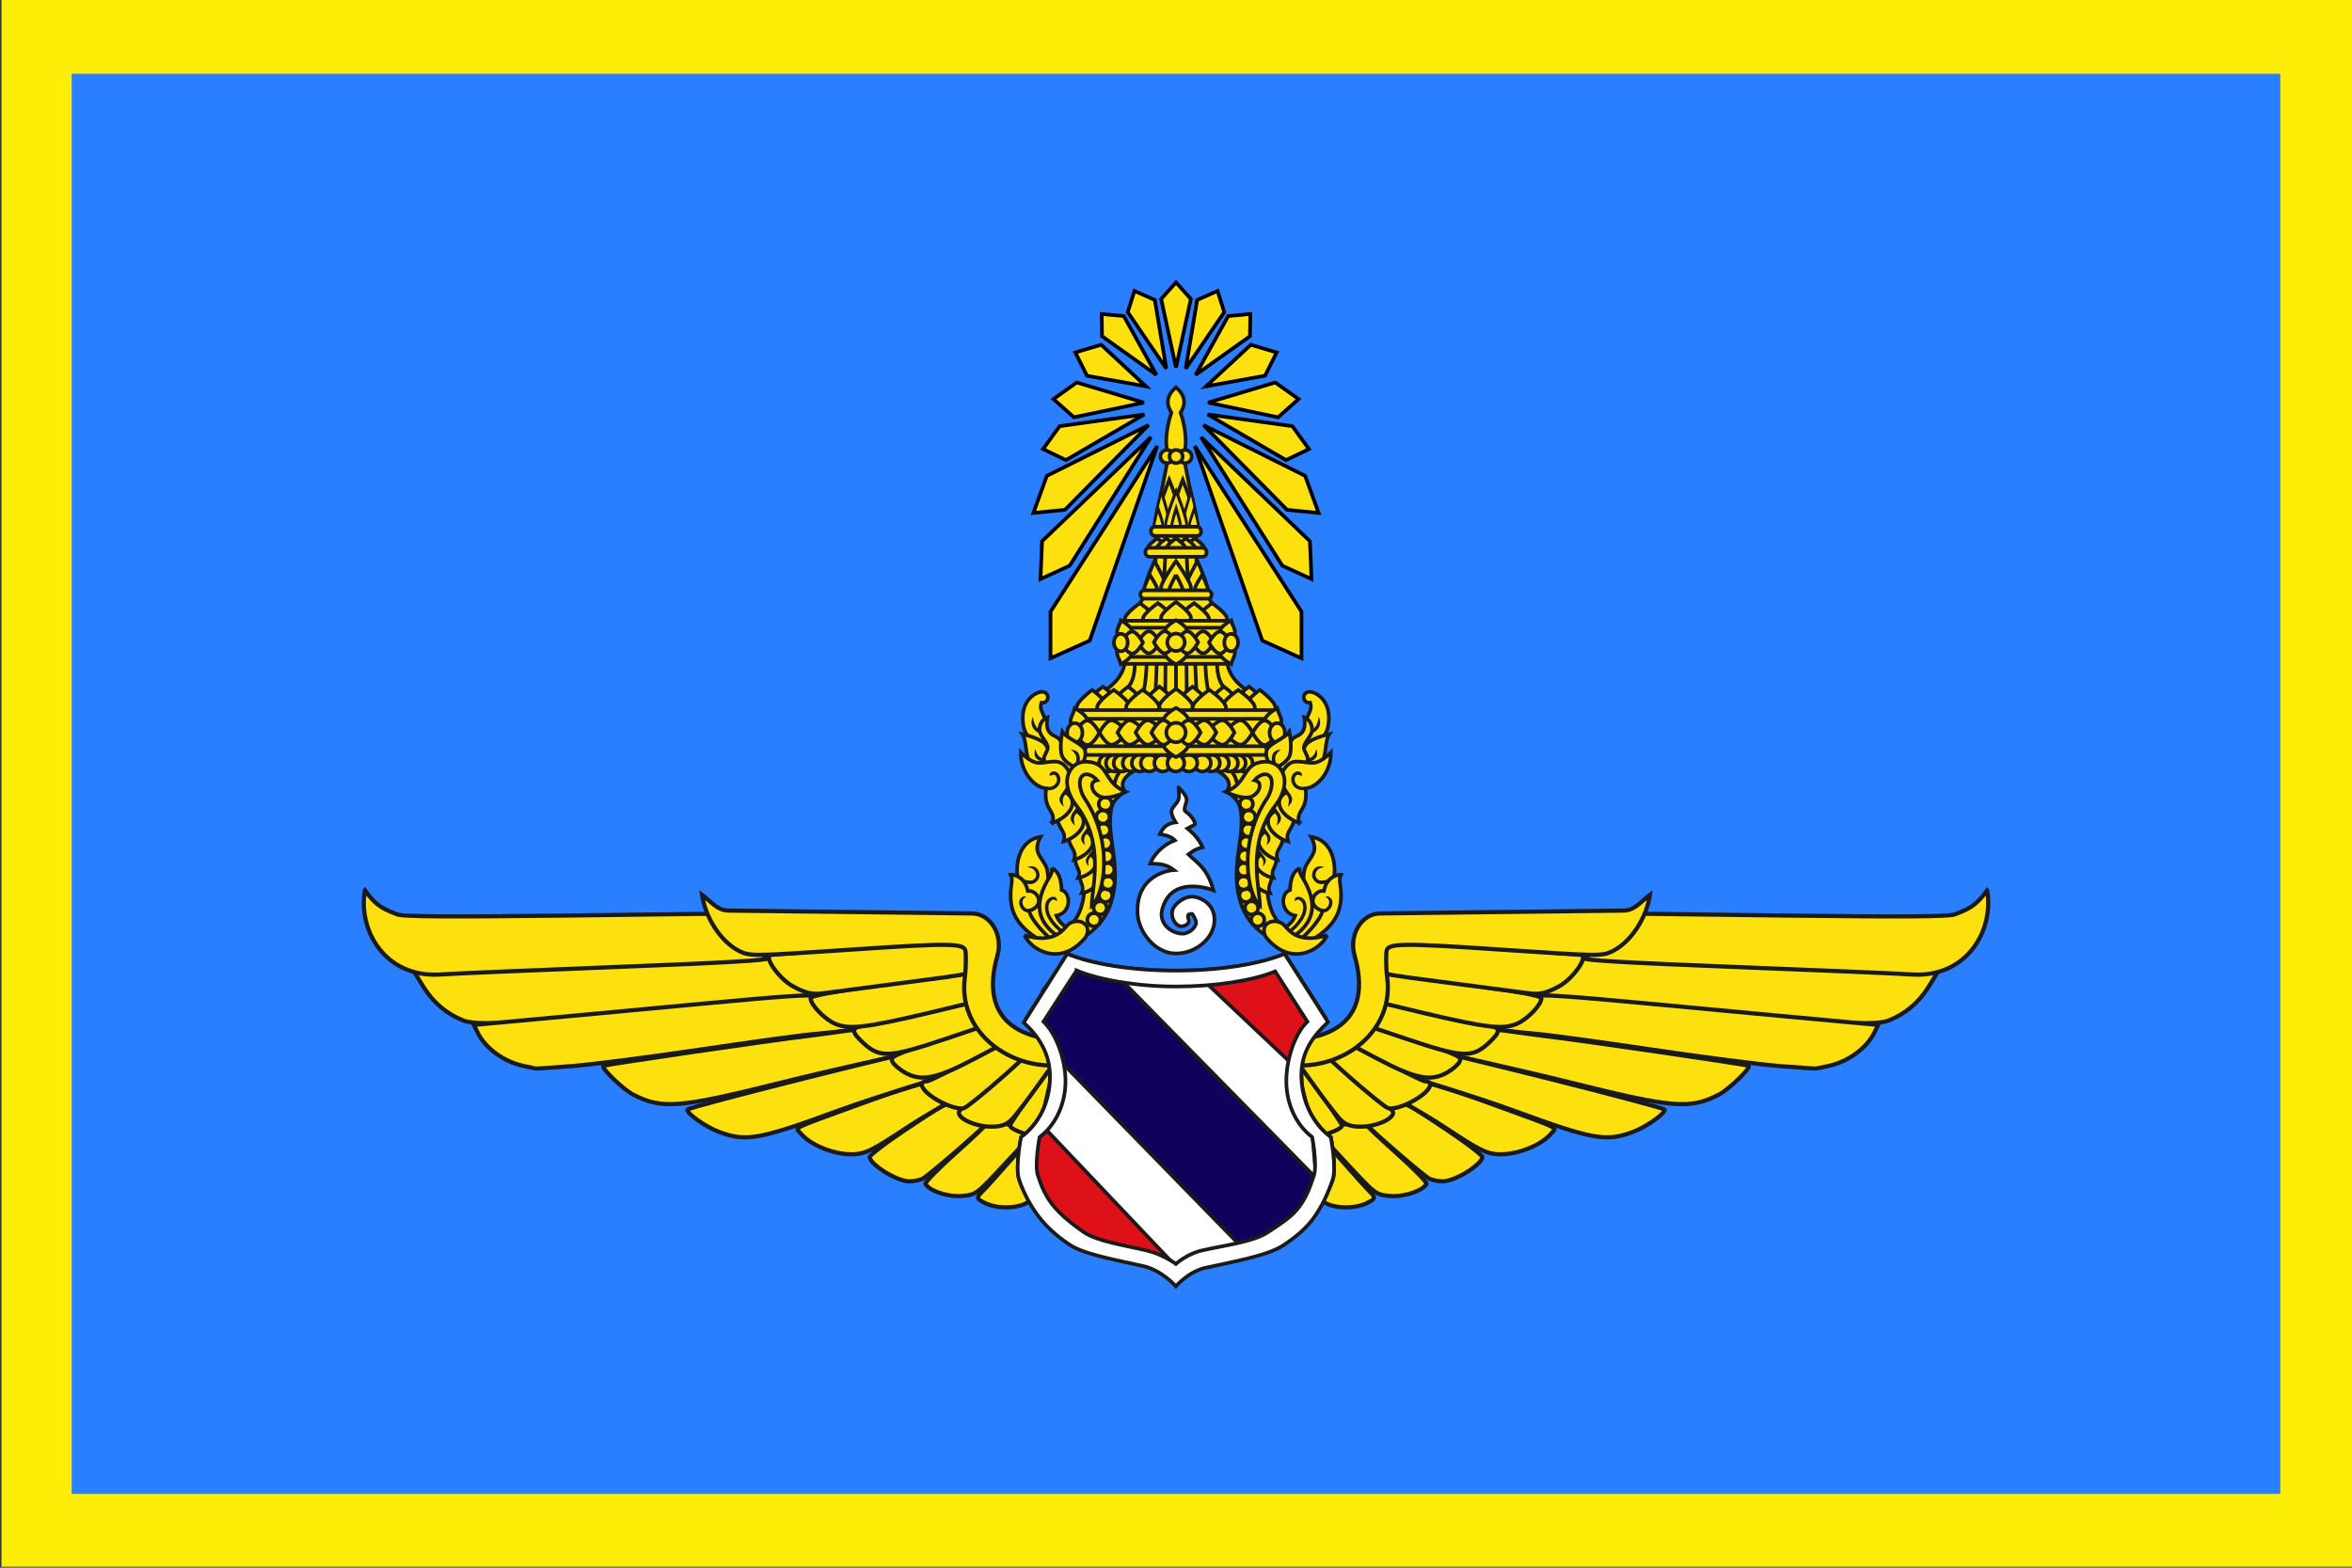 <?xml version="1.0" encoding="UTF-8"?>
<svg version="1.0" viewBox="0 0 9000 6000" xmlns="http://www.w3.org/2000/svg" xmlns:cc="http://creativecommons.org/ns#" xmlns:dc="http://purl.org/dc/elements/1.1/" xmlns:rdf="http://www.w3.org/1999/02/22-rdf-syntax-ns#" xmlns:xlink="http://www.w3.org/1999/xlink">
<rect x="0" y="0" width="9000" height="6000" fill="#333333" stroke="none"/>
<g transform="translate(4125 2467.6)">
<rect x="-4119.4" y="-2471.2" width="9e3" height="6e3" fill="#fdee08"/>
<rect x="-3850.6" y="-2185.3" width="8451.2" height="5435.4" fill="#2a7fff" fill-rule="evenodd"/>
<g transform="translate(-11145 1106.1)" fill="#fde10e" fill-rule="evenodd" stroke="#1a1a1a" stroke-width="16">
<path d="m10654 650.03c-21.001 1.925-53.564 23.344-157.67 92.346-83.386 55.267-150.5 106.38-148.82 113.39 7.748 32.126 106.08 91.553 151.88 91.956 14.577 0.128 36.805-4.002 49.376-9.351 17.875-7.606 203.71-167.4 249.28-214.31 15.006-15.446-24.174-52.213-55.507-52.213-15.623 0-43.388-6.598-61.639-14.807-10.356-4.658-17.356-7.888-26.903-7.014z"/>
<path d="m10931 718.66c-5.37 0.18-11.188 2.091-18.048 5.455-15.95 7.823-36.311 7.97-67.088 0.388-24.371-6.003-44.61-7.78-44.61-3.507 0 4.274-55.319 57.079-122.94 117.28-65.505 58.323-116.83 110.68-117.15 118.84l5.108 7.013c22.301 24.393 87.612 44.007 135.88 39.355 53.502-5.158 54.263-5.586 167.89-128.19l114.08-123.13-24.177-19.872c-11.972-9.839-19.995-13.938-28.948-13.638z"/>
<path d="m11100 747.23c-4.6-0.348-9.393 1.454-14.984 4.676-10.316 5.943-37.054 9.189-59.594 7.403-40.324-3.195-42.58-1.678-134.17 102.87-51.207 58.445-101.49 114.2-111.7 123.91-18.848 17.919-22.76 25.222-7.833 35.068 4.976 3.282 12.15 6.946 21.456 11.3 41.332 19.338 107.53 19.889 149.16 1.169 20.982-9.435 64.057-55.597 119.53-128.19l86.499-113.39-22.135-25.327c-11.095-12.711-18.553-18.904-26.223-19.482z"/>
<path d="m10003 93.294c-1.173-2.885-1289.6 47.91-1363.9 53.77l-32.013 2.728 34.735 55.721c36.681 58.483 87.031 100.75 150.18 126.24 49.509 19.989 208.11 12.38 609.91-28.832 339.93-34.87 651.75-62.733 698.45-62.733h30.649l-44.611-31.951c-35.833-25.549-61.5-61.098-83.434-114.95z"/>
<path d="m10117 236.13c-70.996-0.711-263.52 17.84-800.28 68.186-198.19 18.59-388.08 36.028-421.93 38.967l-61.637 5.455 13.962 28.444c29.491 60.752 100.74 112.8 176.74 128.97 22.664 4.822 43.26 9.124 45.973 9.741 2.715 0.616 67.35-3.629 143.37-9.741 76.019-6.112 295.92-34.585 488.68-63.123 192.76-28.537 383.59-54.9 424.32-58.448 40.727-3.548 93.85-8.885 117.83-12.078l43.589-5.845-38.822-19.094c-42.849-20.989-77.437-57.684-87.18-92.345-3.191-11.36-2.012-18.675-44.61-19.092z"/>
<path d="m10387 357.79c-5.799 0.117-12.304 0.466-19.75 0.792-32.989 1.268-215.51 28.254-264.38 33.797-113.79 12.9-768.71 108.42-774.4 113-9.595 7.728 75.454 89.929 113.74 109.88 110.42 57.535 176.03 52.148 573.47-47.147 172.81-43.174 444.35-102.95 462.24-107.05l32.352-7.404-41.546-48.707c-36.205-42.272-41.125-47.958-81.732-47.148z"/>
<path d="m10600 562.84c-29.469 1.856-144.79 36.725-281.07 86.439-283.75 103.51-256.05 89.859-234.64 115.34 39.543 47.027 134.96 83.685 206.03 79.098 43.521-2.809 69.98-16.112 199.9-102.09 82.362-54.505 194.57-115.19 194.57-119.17 0-16.057-47.24-53.59-74.578-59.226-2.612-0.535-6.005-0.652-10.217-0.388z"/>
<path d="m10583 438.62c-31.577-1.291-933.35 225.51-933.35 234.77 0 16.053 72.237 66.591 121.57 84.943 104.09 38.719 151.45 30.21 456.33-81.436 151.75-55.57 437.7-141.5 443.99-143.98 17.436-6.89-63.666-93.278-88.542-94.295z"/>
<path d="m11159 449.5c-7.811 1.013-24.608 4.347-43.139 8.961-39.402 9.811-56.393 26.985-138.2 138.69-51.296 70.042-93.126 131.94-92.791 137.3 0.998 15.875 85.047 44.665 121.53 41.727 18.544-1.492 43.266-12.738 55.197-25.095 17.637-18.273 111.19-295.49 101.88-301.95-0.346-0.245-1.879 0-4.481 0.361z"/>
<path d="m11018 441.12c-19.955-0.315-38.847 2.776-46.903 8.58-127.94 92.159-282.31 220.16-282.31 233.93 0 25.946 63.503 54.084 123.01 54.645 38.557 0.367 59.439-6.894 80.089-28 15.402-15.74 65.198-81.113 110.62-144.97l82.744-116.06-47.346-6.773c-6.618-0.943-13.259-1.252-19.911-1.362z"/>
<path d="m10917 401.3c-22.113-1.649-65.953 18.009-175.96 77.331-87.884 47.395-165.87 85.975-173.64 85.975-29.523 0-25.808 24.214 8.122 50.948 43.622 34.371 107.8 59.16 133.03 51.858 10.421-3.015 78.168-57.669 150.82-121.91 104.62-92.505 127.92-118.35 111.38-124.18-11.49-4.053-31.81-12.296-45.247-18.198-2.401-1.072-5.348-1.584-8.509-1.818z"/>
<path d="m10803 341.64-189.24 63.676c-176.16 59.451-188.51 65.58-178.95 84.389 5.652 11.117 26.636 29.415 46.963 41.044 63.715 36.443 121.46 24.936 271.51-54.47l129.24-68.278-39.767-33.373-39.766-32.988z"/>
<path d="m10767 256.32c-3.486 0-88.452 18.941-188.61 42.327-100.16 23.386-206.91 45.845-237.18 49.845-62.461 8.254-67.663 20.74-26.745 60.92 69.987 68.719 102.41 67.659 330.07-9.098l180.87-60.921-26.042-41.537c-14.303-22.856-28.889-41.535-32.374-41.535z"/>
<path d="m10751 150.85c-1.393-2.299-143.5 15.482-315.82 39.238-220.56 30.407-313.36 47.131-313.39 56.815-0.105 25.269 54.902 81.962 95.757 98.504 53.676 21.738 116.31 14.165 353.43-41.691 105.49-24.847 194.7-46.803 198.13-49.047 5.2-3.406-9.994-90.45-18.108-103.82z"/>
<path d="m10657 36.376c-58.545 0.163-154.48 6.985-311.26 17.145-204.74 13.272-375.53 25.99-379.37 28.445-19.952 12.782 36.29 90.241 85.818 118.06 46.48 26.11 76.462 33.423 113.74 28.445 19.002-2.537 143.49-18.735 276.52-36.237 339.32-44.644 305.81-34.918 305.81-89.618 0-48.816 6.311-66.538-91.266-66.242z"/>
<path d="m11251 810.81c6.773 8.059 47.011 59.406 89.564 114.17 61.914 79.682 75.447 103.03 67.426 116.89-5.512 9.529-51.373 35.363-102.16 57.278-50.791 21.915-97.074 44.418-102.5 50.264-12.378 13.325 1.869 18.429-110.68-37.796-89.272-44.598-111.62-60.724-112.04-80.657-0.118-5.469 133.21-205.58 154.27-231.45z"/>
<path d="m11199 439.56c24.59 3.983 123.19 267.15 113.25 302.37-5.648 20.009-100.52 88.839-122.58 88.839-4.41 0-33.175-17.534-63.51-38.965-65.317-46.144-65.238-44.101 5.329-230.67 36.216-95.752 51.954-124.09 67.508-121.57z"/>
<path d="m8416.4-166.33c-27.385 150.84 74.989 331.91 281.29 322.63 29.866-2.601 328.98-15.473 665.08-28.444 438.16-16.91 606.36-26.717 593.91-34.68-60.255-38.528-94.455-73.88-115.44-119.23l-23.837-51.434-621.49 7.794c-440.72 5.356-631.98 4.873-655.55-4.286-50.998-19.821-80.747-30.746-123.96-92.348z"/>
<path d="m11198 336.1-23.188 22.208c-75.493 72.985-204.26 43.033-269.77 1.443-89.675-56.928-101.53-160.07-68.799-274.54 24.151-84.448-28.671-162.07-96.645-162.87l-459.74-5.455-471.65-5.456c-44.5-0.514-68.004-35.611-101.65-60.396 12.32 85.363 69.605 178.92 143.54 215.86 40.698 19.379 48.771 19.287 428.06-6.233 383.96-25.834 433.12-24.879 436.58 7.402 0.808 7.45 3.046 54.815-2.756 98.265-31.803 238.17 230.35 393.95 445.12 319.05 18.343-6.965 28.775-10.432 40.898-10.333z"/>
</g>
<g transform="matrix(-1 0 0 1 11895 1106.1)" fill="#fde10e" fill-rule="evenodd" stroke="#1a1a1a" stroke-width="16">
<path d="m10654 650.03c-21.001 1.925-53.564 23.344-157.67 92.346-83.386 55.267-150.5 106.38-148.82 113.39 7.748 32.126 106.08 91.553 151.88 91.956 14.577 0.128 36.805-4.002 49.376-9.351 17.875-7.606 203.71-167.4 249.28-214.31 15.006-15.446-24.174-52.213-55.507-52.213-15.623 0-43.388-6.598-61.639-14.807-10.356-4.658-17.356-7.888-26.903-7.014z"/>
<path d="m10931 718.66c-5.37 0.18-11.188 2.091-18.048 5.455-15.95 7.823-36.311 7.97-67.088 0.388-24.371-6.003-44.61-7.78-44.61-3.507 0 4.274-55.319 57.079-122.94 117.28-65.505 58.323-116.83 110.68-117.15 118.84l5.108 7.013c22.301 24.393 87.612 44.007 135.88 39.355 53.502-5.158 54.263-5.586 167.89-128.19l114.08-123.13-24.177-19.872c-11.972-9.839-19.995-13.938-28.948-13.638z"/>
<path d="m11100 747.23c-4.6-0.348-9.393 1.454-14.984 4.676-10.316 5.943-37.054 9.189-59.594 7.403-40.324-3.195-42.58-1.678-134.17 102.87-51.207 58.445-101.49 114.2-111.7 123.91-18.848 17.919-22.76 25.222-7.833 35.068 4.976 3.282 12.15 6.946 21.456 11.3 41.332 19.338 107.53 19.889 149.16 1.169 20.982-9.435 64.057-55.597 119.53-128.19l86.499-113.39-22.135-25.327c-11.095-12.711-18.553-18.904-26.223-19.482z"/>
<path d="m10003 93.294c-1.173-2.885-1289.6 47.91-1363.9 53.77l-32.013 2.728 34.735 55.721c36.681 58.483 87.031 100.75 150.18 126.24 49.509 19.989 208.11 12.38 609.91-28.832 339.93-34.87 651.75-62.733 698.45-62.733h30.649l-44.611-31.951c-35.833-25.549-61.5-61.098-83.434-114.95z"/>
<path d="m10117 236.13c-70.996-0.711-263.52 17.84-800.28 68.186-198.19 18.59-388.08 36.028-421.93 38.967l-61.637 5.455 13.962 28.444c29.491 60.752 100.74 112.8 176.74 128.97 22.664 4.822 43.26 9.124 45.973 9.741 2.715 0.616 67.35-3.629 143.37-9.741 76.019-6.112 295.92-34.585 488.68-63.123 192.76-28.537 383.59-54.9 424.32-58.448 40.727-3.548 93.85-8.885 117.83-12.078l43.589-5.845-38.822-19.094c-42.849-20.989-77.437-57.684-87.18-92.345-3.191-11.36-2.012-18.675-44.61-19.092z"/>
<path d="m10387 357.79c-5.799 0.117-12.304 0.466-19.75 0.792-32.989 1.268-215.51 28.254-264.38 33.797-113.79 12.9-768.71 108.42-774.4 113-9.595 7.728 75.454 89.929 113.74 109.88 110.42 57.535 176.03 52.148 573.47-47.147 172.81-43.174 444.35-102.95 462.24-107.05l32.352-7.404-41.546-48.707c-36.205-42.272-41.125-47.958-81.732-47.148z"/>
<path d="m10600 562.84c-29.469 1.856-144.79 36.725-281.07 86.439-283.75 103.51-256.05 89.859-234.64 115.34 39.543 47.027 134.96 83.685 206.03 79.098 43.521-2.809 69.98-16.112 199.9-102.09 82.362-54.505 194.57-115.19 194.57-119.17 0-16.057-47.24-53.59-74.578-59.226-2.612-0.535-6.005-0.652-10.217-0.388z"/>
<path d="m10583 438.62c-31.577-1.291-933.35 225.51-933.35 234.77 0 16.053 72.237 66.591 121.57 84.943 104.09 38.719 151.45 30.21 456.33-81.436 151.75-55.57 437.7-141.5 443.99-143.98 17.436-6.89-63.666-93.278-88.542-94.295z"/>
<path d="m11159 449.5c-7.811 1.013-24.608 4.347-43.139 8.961-39.402 9.811-56.393 26.985-138.2 138.69-51.296 70.042-93.126 131.94-92.791 137.3 0.998 15.875 85.047 44.665 121.53 41.727 18.544-1.492 43.266-12.738 55.197-25.095 17.637-18.273 111.19-295.49 101.88-301.95-0.346-0.245-1.879 0-4.481 0.361z"/>
<path d="m11018 441.12c-19.955-0.315-38.847 2.776-46.903 8.58-127.94 92.159-282.31 220.16-282.31 233.93 0 25.946 63.503 54.084 123.01 54.645 38.557 0.367 59.439-6.894 80.089-28 15.402-15.74 65.198-81.113 110.62-144.97l82.744-116.06-47.346-6.773c-6.618-0.943-13.259-1.252-19.911-1.362z"/>
<path d="m10917 401.3c-22.113-1.649-65.953 18.009-175.96 77.331-87.884 47.395-165.87 85.975-173.64 85.975-29.523 0-25.808 24.214 8.122 50.948 43.622 34.371 107.8 59.16 133.03 51.858 10.421-3.015 78.168-57.669 150.82-121.91 104.62-92.505 127.92-118.35 111.38-124.18-11.49-4.053-31.81-12.296-45.247-18.198-2.401-1.072-5.348-1.584-8.509-1.818z"/>
<path d="m10803 341.64-189.24 63.676c-176.16 59.451-188.51 65.58-178.95 84.389 5.652 11.117 26.636 29.415 46.963 41.044 63.715 36.443 121.46 24.936 271.51-54.47l129.24-68.278-39.767-33.373-39.766-32.988z"/>
<path d="m10767 256.32c-3.486 0-88.452 18.941-188.61 42.327-100.16 23.386-206.91 45.845-237.18 49.845-62.461 8.254-67.663 20.74-26.745 60.92 69.987 68.719 102.41 67.659 330.07-9.098l180.87-60.921-26.042-41.537c-14.303-22.856-28.889-41.535-32.374-41.535z"/>
<path d="m10751 150.85c-1.393-2.299-143.5 15.482-315.82 39.238-220.56 30.407-313.36 47.131-313.39 56.815-0.105 25.269 54.902 81.962 95.757 98.504 53.676 21.738 116.31 14.165 353.43-41.691 105.49-24.847 194.7-46.803 198.13-49.047 5.2-3.406-9.994-90.45-18.108-103.82z"/>
<path d="m10657 36.376c-58.545 0.163-154.48 6.985-311.26 17.145-204.74 13.272-375.53 25.99-379.37 28.445-19.952 12.782 36.29 90.241 85.818 118.06 46.48 26.11 76.462 33.423 113.74 28.445 19.002-2.537 143.49-18.735 276.52-36.237 339.32-44.644 305.81-34.918 305.81-89.618 0-48.816 6.311-66.538-91.266-66.242z"/>
<path d="m11251 810.81c6.773 8.059 47.011 59.406 89.564 114.17 61.914 79.682 75.447 103.03 67.426 116.89-5.512 9.529-51.373 35.363-102.16 57.278-50.791 21.915-97.074 44.418-102.5 50.264-12.378 13.325 1.869 18.429-110.68-37.796-89.272-44.598-111.62-60.724-112.04-80.657-0.118-5.469 133.21-205.58 154.27-231.45z"/>
<path d="m11199 439.56c24.59 3.983 123.19 267.15 113.25 302.37-5.648 20.009-100.52 88.839-122.58 88.839-4.41 0-33.175-17.534-63.51-38.965-65.317-46.144-65.238-44.101 5.329-230.67 36.216-95.752 51.954-124.09 67.508-121.57z"/>
<path d="m8416.4-166.33c-27.385 150.84 74.989 331.91 281.29 322.63 29.866-2.601 328.98-15.473 665.08-28.444 438.16-16.91 606.36-26.717 593.91-34.68-60.255-38.528-94.455-73.88-115.44-119.23l-23.837-51.434-621.49 7.794c-440.72 5.356-631.98 4.873-655.55-4.286-50.998-19.821-80.747-30.746-123.96-92.348z"/>
<path d="m11198 336.1-23.188 22.208c-75.493 72.985-204.26 43.033-269.77 1.443-89.675-56.928-101.53-160.07-68.799-274.54 24.151-84.448-28.671-162.07-96.645-162.87l-459.74-5.455-471.65-5.456c-44.5-0.514-68.004-35.611-101.65-60.396 12.32 85.363 69.605 178.92 143.54 215.86 40.698 19.379 48.771 19.287 428.06-6.233 383.96-25.834 433.12-24.879 436.58 7.402 0.808 7.45 3.046 54.815-2.756 98.265-31.803 238.17 230.35 393.95 445.12 319.05 18.343-6.965 28.775-10.432 40.898-10.333z"/>
</g>
<g transform="translate(-6547.4 1708.5)" fill-rule="evenodd" stroke="#1a1a1a">
<path d="m6506.4-525.32-155.84 243.62c55.896 51.301 91.812 130.99 91.812 220.41 0 100.06-45.002 187.88-112.62 237.44 0 0-22.95 116.29-7.375 162.56 29.9 88.826 121.8 188.34 200 240 58.508 38.647 179.75 55.64 272.59 77.188 73.045 16.951 127.41 56.941 127.41 56.941s47.646-42.317 112.59-56.941c94.87-21.361 225.35-36.198 287.41-77.188 78.202-51.657 170.11-151.17 200-240 15.596-46.34-7.406-162.81-7.406-162.81-67.522-49.578-112.44-137.34-112.44-237.31 0-89.311 35.868-168.91 91.656-220.22l-155.84-243.69c-94.893 38.867-245.93 64.031-415.97 64.031s-321.08-25.164-415.97-64.031z" fill="#de1018" stroke-width="14"/>
<g transform="matrix(1.024 .058 -.057 1.04 -7236.4 -5197)" stroke-width="13.543">
<path d="m13563 4360.2 535.17 496.69 226.81-57.459 232.86-139.11 45.362-142.13-30.241-214.71-63.413-196.49-383.18-318.51-248.96 12.999-244.96-45.362-87.701 114.92 60.483 251-42.234 238.18z" fill="#fff"/>
<path d="m13569 4076.6 749.99 677.41 90.725-3.024 151.21-96.773 30.366-159.96-784.57-703.03-181.82-4.503-72.58 105.85-20.52 79.64 37.198 104.4z" fill="#12005d"/>
</g>
<path transform="translate(-4125 -2467.6)" d="m10631 1942.3-166.3 262.79c55.896 51.301 100.52 117.06 100.52 206.47 0 100.06-43.26 182.66-110.88 232.21 0 0-22.949 116.29-7.375 162.56 16.94 50.325 45.712 107 86.79 156.07 31.426 37.542 72.492 70.633 106.39 93.023 58.507 38.647 188.84 60.189 281.69 81.736 73.045 16.951 125.13 77.405 125.13 77.405 0 1e-4 47.646-55.958 112.59-70.583 94.87-21.361 236.72-45.294 298.78-86.284 35.279-23.304 76.912-54.743 108.28-94.692 38.16-48.604 63.944-107.92 80.352-156.68 15.596-46.34-7.406-162.81-7.406-162.81-67.522-49.578-112.44-137.34-112.44-237.31 0-89.311 46.32-151.49 102.11-202.8l-166.3-261.11c-94.893 38.867-245.93 64.031-415.97 64.031-170.04-1e-4 -321.08-25.165-415.97-64.031zm36.093 63.562c83.505 35.146 230.24 61.375 379.88 61.375 149.64 0 296.37-22.761 379.88-57.906l123.31 192.41c-49.093 46.396-80.655 146.33-80.656 227.09 0 90.398 39.518 169.76 98.937 214.59 0 0 20.255 105.32 6.531 147.22-14.42 44.028-31.517 92.922-67.755 134.04-29.873 33.897-77.149 61.883-108.24 82.99-54.607 37.066-169.42 50.496-252.91 69.812-57.154 13.224-99.094 51.469-99.094 51.469 0 0-47.846-36.14-112.12-51.469-81.706-19.484-188.39-34.865-239.88-69.812-33.494-22.735-81.602-59.644-113.13-96.781-33.246-39.164-49.367-79.022-62.873-120.25-13.705-41.838 6.499-147 6.5-147 59.506-44.809 99.094-124.21 99.094-214.69 0-80.854-35.061-180.89-84.25-227.28l126.78-195.81z" fill="#fff" stroke-width="14"/>
</g>
<path d="m374.99-1386.8-56.837 63.417 56.837 262.72 56.855-262.72zm-158.92 32.697-25.784 81.179 147.65 216.22-43.972-262.91zm317.84 0-77.871 34.49-43.972 262.91 147.65-216.22zm-443.38 88.221 1.423 85.153 208.23 148-124.86-225.29zm568.94 0-84.802 7.855-124.86 225.29 208.22-148zm-570.71 117.76-99.034 29.444 44.656 89.164 225.57 40.479zm572.49 0-171.21 159.09 225.59-40.479 44.656-89.164zm-666.12 144.32-89.164 63.62 78.499 69.664 267.66-56.19zm759.76 0-256.99 77.094 267.64 56.19 78.518-69.664zm-501.14 122.29-324 45.007-63.417 87.574 87.574 42.272zm242.52 0 299.84 174.85 87.574-42.272-63.417-87.574zm-226.05 40.627-389.58 194.63-51.328 141.93 120.79-12.07zm209.58 0 320.11 324.49 120.79 12.07-51.328-141.93zm-200.66 46.116-416.62 398.52-6.044 144.95 111.73-51.328zm191.71 0 310.93 492.14 111.75 51.328-6.044-144.95zm-167.7 34.231-408.35 633.89v178.53l149.97-67.834zm143.71 0 258.38 744.59 149.97 67.834v-178.53z" fill="#fde10e" fill-rule="evenodd" stroke="#000" stroke-linecap="round" stroke-width="14"/>
<g transform="matrix(8.645 0 0 8.645 -9766.5 -1695.4)" fill="#fde10e" stroke-width="1.619">
<g transform="translate(1049.3 35.502)">
<use transform="matrix(-1 0 0 1 247.45 0)" width="100%" height="100%" xlink:href="#j"/>
<g id="j" transform="matrix(-1 0 0 1 245.66 -3.762)">
<path d="m76.368 287.44 5.832 5.554s7.322-4.158 10.553-13.052c6.173-16.998-2.356-30.834 0.833-43.877 0.905-3.703 5.832-6.665 5.832-6.665-3.995-5.694 4.362-9.959 9.997-11.664-11.068-5.12-23.286-6.788-35.824-7.498 0.928 25.735 15.617 62.174 2.777 77.201z" fill="#fde10e" fill-rule="evenodd" stroke="#1a1a1a" stroke-width="1.619"/>
<path d="m94.424 229.68c0.072-5.475 1.705-9.8 6.943-12.219" fill="#fde10e" fill-rule="evenodd" stroke="#1a1a1a" stroke-width="1.619"/>
</g>
<g transform="translate(2.125 -3.762)">
<g transform="translate(.236)">
<use transform="matrix(-1 0 0 1 242.72 0)" width="100%" height="100%" fill="#fde10e" stroke-width="1.619" xlink:href="#d"/>
<g id="d">
<circle transform="rotate(90)" cx="216.76" cy="-91.126" r="3.743" fill="#fde10e" stroke="#1a1a1a" stroke-width="1.619"/>
<circle transform="rotate(90)" cx="216.76" cy="-94.188" r="3.743" fill="#fde10e" stroke="#1a1a1a" stroke-width="1.619"/>
<circle transform="rotate(90)" cx="216.76" cy="-97.598" r="3.743" fill="#fde10e" stroke="#1a1a1a" stroke-width="1.619"/>
<circle transform="rotate(90)" cx="216.76" cy="-101.6" r="3.743" fill="#fde10e" stroke="#1a1a1a" stroke-width="1.619"/>
<circle transform="rotate(90)" cx="216.76" cy="-105.6" r="3.743" fill="#fde10e" stroke="#1a1a1a" stroke-width="1.619"/>
<circle transform="rotate(90)" cx="216.76" cy="-109.6" r="3.743" fill="#fde10e" stroke="#1a1a1a" stroke-width="1.619"/>
<circle transform="rotate(90)" cx="216.76" cy="-115.6" r="3.743" fill="#fde10e" stroke="#1a1a1a" stroke-width="1.619"/>
</g>
</g>
<circle transform="rotate(90)" cx="216.76" cy="-121.6" r="3.743" stroke="#1a1a1a"/>
</g>
</g>
<g transform="translate(1051.5 31.74)">
<path d="m121.6 107.6s4.618-3.385 4.618-6.435c0-3.05-4.618-14.541-4.618-14.541s-4.618 11.491-4.618 14.541c0 3.05 4.618 6.435 4.618 6.435z" fill-rule="evenodd" stroke="#1a1a1a" stroke-width="1.619"/>
<path d="m131.03 112.1-6.133-31.446c1.566-3.816 1.374-11.252-1.258-19.071 4.27-6.602-1.624-10.688-2.043-11.117-0.419 0.429-6.313 4.515-2.043 11.117-2.632 7.819-2.824 15.255-1.258 19.071l-6.133 31.446" fill-rule="evenodd" stroke="#1a1a1a" stroke-width="1.619"/>
<g transform="translate(.214)" fill-rule="evenodd" stroke="#1a1a1a" stroke-width="1.619">
<path d="m124.38 112.36s4.618-3.385 4.618-6.435c0-3.05-4.618-14.541-4.618-14.541s-4.618 11.491-4.618 14.541c0 3.05 4.618 6.435 4.618 6.435z"/>
<path d="m118.38 112.36s4.618-3.385 4.618-6.435c0-3.05-4.618-14.541-4.618-14.541s-4.618 11.491-4.618 14.541c0 3.05 4.618 6.435 4.618 6.435z"/>
</g>
<g transform="matrix(.698 0 0 1.243 31.819 -50.312)" stroke-width="1.739">
<use transform="matrix(-1 0 0 1 250.12 -9.315)" width="100%" height="100%" xlink:href="#a"/>
<path d="m119.22 134.9s5.318-2.725 5.318-5.179-5.318-11.703-5.318-11.703-4.161 9.103-4.161 11.558 4.161 5.324 4.161 5.324z" fill-rule="evenodd" stroke="#1a1a1a"/>
<path d="m114.94 129.15c-0.185 0.436-0.268 0.795-0.366 1.154 0.34 0.348 0.788 0.764 1.355 1.172 0.756 0.544 1.011 0.643 1.555 0.949 0.544-0.306 0.801-0.405 1.557-0.949 0.567-0.408 1.012-0.826 1.353-1.175-0.098-0.358-0.181-0.717-0.366-1.152-0.792-1.804-2.227-3.799-2.978-5.133z" fill-rule="evenodd" stroke="#1a1a1a"/>
<path d="m128.73 134.9s6.62-2.725 6.62-5.179-6.62-11.703-6.62-11.703-6.62 9.248-6.62 11.703 6.62 5.179 6.62 5.179z" fill-rule="evenodd" stroke="#1a1a1a"/>
<path d="m128.72 124.16c-0.229 0.423-0.236 0.398-0.469 0.844-0.776 1.482-1.546 3.042-2.075 4.289-0.185 0.436-0.268 0.795-0.366 1.154 0.34 0.348 0.788 0.764 1.355 1.172 0.756 0.544 1.011 0.643 1.555 0.949 0.544-0.306 0.801-0.405 1.557-0.949 0.567-0.408 1.012-0.826 1.353-1.175-0.098-0.358-0.181-0.717-0.366-1.152-0.529-1.247-1.296-2.807-2.073-4.289-0.234-0.446-0.242-0.42-0.471-0.844z" fill-rule="evenodd" stroke="#1a1a1a"/>
</g>
<g transform="translate(1.27e-6)" stroke-width="1.619">
<g transform="translate(.024)">
<path d="m131.1 138.15-1.05-24.072h-16.95l-1.05 24.072z" fill="#fde10e" fill-rule="evenodd" stroke="#1a1a1a" stroke-width="1.619"/>
</g>
<g transform="translate(.033)" fill-rule="evenodd" stroke="#1a1a1a">
<path d="m116.32 135.08 0.496-9.853"/>
<path d="m126.81 135.08-0.496-9.853"/>
</g>
</g>
<g transform="translate(.201)" stroke-width="1.619">
<use transform="matrix(-1 0 0 1 242.79 0)" width="100%" height="100%" fill="#fde10e" stroke-width="1.619" xlink:href="#a"/>
<g id="a" transform="translate(-9.711)">
<path d="m121.6 144.22s5.318-2.725 5.318-5.179-5.318-11.703-5.318-11.703-4.161 9.103-4.161 11.558 4.161 5.324 4.161 5.324z" fill="#fde10e" fill-rule="evenodd" stroke="#1a1a1a" stroke-width="1.619"/>
<path d="m117.32 138.46c-0.185 0.436-0.268 0.795-0.366 1.154 0.34 0.348 0.788 0.764 1.355 1.172 0.756 0.544 1.011 0.643 1.555 0.949 0.544-0.306 0.801-0.405 1.557-0.949 0.567-0.408 1.012-0.826 1.353-1.175-0.098-0.358-0.181-0.717-0.366-1.152-0.792-1.804-2.227-3.799-2.978-5.133z" fill="#fde10e" fill-rule="evenodd" stroke="#1a1a1a" stroke-width="1.619"/>
</g>
</g>
<g transform="translate(5e-6)" fill-rule="evenodd" stroke="#1a1a1a" stroke-width="1.619">
<path d="m121.6 144.22s6.62-2.725 6.62-5.179-6.62-11.703-6.62-11.703-6.62 9.248-6.62 11.703 6.62 5.179 6.62 5.179z"/>
<path d="m121.6 133.48c-0.229 0.423-0.236 0.398-0.469 0.844-0.776 1.482-1.546 3.042-2.075 4.289-0.185 0.436-0.268 0.795-0.366 1.154 0.34 0.348 0.788 0.764 1.355 1.172 0.756 0.544 1.011 0.643 1.555 0.949 0.544-0.306 0.801-0.405 1.557-0.949 0.567-0.408 1.012-0.826 1.353-1.175-0.098-0.358-0.181-0.717-0.366-1.152-0.529-1.247-1.296-2.807-2.073-4.289-0.234-0.446-0.242-0.42-0.471-0.844z"/>
</g>
<g transform="translate(.208)" stroke-width="1.619">
<path d="m142.22 153.87-7.668-12.298h-26.332l-7.668 12.298z" fill="#fde10e" fill-rule="evenodd" stroke="#1a1a1a" stroke-width="1.619"/>
</g>
<g fill-rule="evenodd" stroke="#1a1a1a" stroke-width="1.619">
<path d="m158.57 188.67c-7.527-5.676-15.536-9.195-14.562-22.025h-44.814c0.974 12.829-7.035 16.349-14.562 22.025z"/>
<path d="m103.19 166.65c0.974 12.829-1.034 16.349-8.562 22.025m53.938 0c-7.527-5.676-9.536-9.195-8.562-22.025"/>
<path d="m117.05 165.64-0.262 24.385"/>
<path d="m108.96 165.4c-0.417 8.378-0.372 17.784-3.201 25.135"/>
<path d="m113.3 165.4c-0.34 12.363-0.68 18.345-1.019 24.365"/>
<path d="m121.6 165.26v24.387"/>
<path d="m126.15 165.64 0.262 24.385"/>
<path d="m134.24 165.4c0.417 8.378 0.372 17.784 3.201 25.135"/>
<path d="m129.9 165.4c0.34 12.363 0.68 18.345 1.019 24.365"/>
</g>
<g transform="translate(.539)" fill-rule="evenodd" stroke="#1a1a1a" stroke-width="1.619">
<g transform="matrix(-1 0 0 1 242.12 0)">
<path d="m105.06 158.13s6.62-2.725 6.62-5.179-6.62-6.979-6.62-6.979-6.62 4.525-6.62 6.979 6.62 5.179 6.62 5.179z"/>
<path d="m113.06 158.13s6.62-2.725 6.62-5.179-6.62-6.979-6.62-6.979-6.62 4.525-6.62 6.979 6.62 5.179 6.62 5.179z"/>
</g>
<path d="m105.06 158.13s6.62-2.725 6.62-5.179-6.62-6.979-6.62-6.979-6.62 4.525-6.62 6.979 6.62 5.179 6.62 5.179z"/>
<path d="m113.06 158.13s6.62-2.725 6.62-5.179-6.62-6.979-6.62-6.979-6.62 4.525-6.62 6.979 6.62 5.179 6.62 5.179z"/>
</g>
<path d="m121.6 157.64s6.62-2.725 6.62-5.179-6.62-6.979-6.62-6.979-6.62 4.525-6.62 6.979 6.62 5.179 6.62 5.179z" fill-rule="evenodd" stroke="#1a1a1a" stroke-width="1.619"/>
<g transform="translate(-.023)" stroke-width="1.619">
<use transform="matrix(-1 0 0 1 243.24 0)" width="100%" height="100%" fill="#fde10e" stroke-width="1.619" xlink:href="#f"/>
<g id="f">
<path d="m114.28 196.48s6.912-3.039 6.912-5.777c0-2.738-6.912-7.784-6.912-7.784s-6.912 5.047-6.912 7.784c0 2.738 6.912 5.777 6.912 5.777z" fill="#fde10e" fill-rule="evenodd" stroke="#1a1a1a" stroke-width="1.619"/>
<path d="m100.42 196.48s6.912-3.039 6.912-5.777c0-2.738-6.912-7.784-6.912-7.784s-6.912 5.047-6.912 7.784c0 2.738 6.912 5.777 6.912 5.777z" fill="#fde10e" fill-rule="evenodd" stroke="#1a1a1a" stroke-width="1.619"/>
<path d="m89.292 196.48s6.912-3.039 6.912-5.777c0-2.738-6.912-7.784-6.912-7.784s-6.912 5.047-6.912 7.784c0 2.738 6.912 5.777 6.912 5.777z" fill="#fde10e" fill-rule="evenodd" stroke="#1a1a1a" stroke-width="1.619"/>
<path d="m84.529 197.93s6.912-3.039 6.912-5.777c0-2.738-6.912-7.784-6.912-7.784s-6.912 5.047-6.912 7.784c0 2.738 6.912 5.777 6.912 5.777z" fill="#fde10e" fill-rule="evenodd" stroke="#1a1a1a" stroke-width="1.619"/>
<path d="m94.062 197.9s7.356-3.027 7.356-5.755-7.356-7.755-7.356-7.755-7.356 5.027-7.356 7.755 7.356 5.755 7.356 5.755z" fill="#fde10e" fill-rule="evenodd" stroke="#1a1a1a" stroke-width="1.619"/>
<path d="m106.88 197.85s7.356-3.027 7.356-5.755-7.356-7.755-7.356-7.755-7.356 5.027-7.356 7.755 7.356 5.755 7.356 5.755z" fill="#fde10e" fill-rule="evenodd" stroke="#1a1a1a" stroke-width="1.619"/>
</g>
<path d="m121.62 197.42s7.356-3.027 7.356-5.755-7.356-7.755-7.356-7.755-7.356 5.027-7.356 7.755 7.356 5.755 7.356 5.755z" fill-rule="evenodd" stroke="#1a1a1a"/>
</g>
<g stroke-width="1.619">
<rect x="77.577" y="195.76" width="88.042" height="14.939" ry="0" stroke="#1a1a1a"/>
<g transform="translate(-.447 .103)" stroke="#1a1a1a">
<rect x="77.922" y="209.19" width="88.247" height="3.872" ry="1.371"/>
<rect x="77.922" y="193.19" width="88.247" height="3.872" ry="1.371"/>
</g>
<g transform="translate(0 .153)">
<use transform="matrix(-1 0 0 1 243.2 0)" width="100%" height="100%" fill="#fde10e" stroke-width="1.619" xlink:href="#h"/>
<g id="h">
<path d="m76.796 203.14s5.406 2.814 5.406 5.349c0 2.535-5.406 5.349-5.406 5.349-0.836-3.784-3.742-5.06 0-10.697z" fill="#fde10e" fill-rule="evenodd" stroke="#1a1a1a" stroke-width="1.619"/>
<path d="m76.796 203.01s5.406-2.814 5.406-5.349c0-2.535-5.406-5.349-5.406-5.349-0.836 3.784-3.742 5.06 0 10.697z" fill="#fde10e" fill-rule="evenodd" stroke="#1a1a1a" stroke-width="1.619"/>
<g transform="matrix(0 1 -1 0 280.36 81.258)" fill="#fde10e" stroke-width="1.619">
<path d="m121.94 203.37s-5.406-2.814-5.406-5.349c0-2.535 5.406-5.349 5.406-5.349s5.406 2.814 5.406 5.349c0 2.535-5.406 5.349-5.406 5.349z" fill="#fde10e" fill-rule="evenodd" stroke="#1a1a1a" stroke-width="1.619"/>
</g>
<ellipse transform="rotate(90)" cx="203.2" cy="-76.796" rx="4.295" ry="3.392" fill="#fde10e" stroke="#1a1a1a" stroke-width="1.619"/>
</g>
</g>
<g transform="translate(-.088 9.2e-7)">
<use transform="matrix(-1 0 0 1 243.37 0)" width="100%" height="100%" fill="#fde10e" stroke-width="1.619" xlink:href="#g"/>
<g id="g">
<path id="c" d="m100.43 203.23s-4.721-5.406-7.256-5.406c-2.535 0-5.349 5.406-5.349 5.406s2.814 5.406 5.349 5.406c2.535 0 7.256-5.406 7.256-5.406z" fill="#fde10e" fill-rule="evenodd" stroke="#1a1a1a" stroke-width="1.619"/>
<use id="b" transform="translate(8)" width="100%" height="100%" fill="#fde10e" stroke-width="1.619" xlink:href="#c"/>
<use transform="translate(8)" width="100%" height="100%" fill="#fde10e" stroke-width="1.619" xlink:href="#b"/>
</g>
</g>
<g transform="translate(5e-6 9.2e-7)" stroke="#1a1a1a">
<g transform="matrix(-1 0 0 -1 243.54 406.79)" fill-rule="evenodd">
<path d="m121.94 203.75s-5.406 2.814-5.406 5.349c0 2.535 5.406 5.349 5.406 5.349s5.406-2.814 5.406-5.349c0-2.535-5.406-5.349-5.406-5.349z"/>
<path d="m121.94 203.37s-5.406-2.814-5.406-5.349c0-2.535 5.406-5.349 5.406-5.349s5.406 2.814 5.406 5.349c0 2.535-5.406 5.349-5.406 5.349z"/>
</g>
<path d="m121.41 203.23s-2.814-5.406-5.349-5.406c-2.535 0-5.349 5.406-5.349 5.406s2.814 5.406 5.349 5.406c2.535 0 5.349-5.406 5.349-5.406z" fill-rule="evenodd"/>
<path d="m121.79 203.23s2.814-5.406 5.349-5.406c2.535 0 5.349 5.406 5.349 5.406s-2.814 5.406-5.349 5.406c-2.535 0-5.349-5.406-5.349-5.406z" fill-rule="evenodd"/>
<circle transform="rotate(90)" cx="203.23" cy="-121.6" r="4.295"/>
</g>
</g>
<g transform="translate(.539)">
<rect x="98.535" y="156.02" width="45.047" height="14.547" ry="0" stroke="#1a1a1a" stroke-width="1.619"/>
<g transform="translate(.195 -.159)" stroke="#1a1a1a" stroke-width="1.619">
<rect x="96.735" y="169.91" width="48.258" height="3.088" ry="1.371"/>
<rect x="96.735" y="153.91" width="48.258" height="3.088" ry="1.371"/>
</g>
<g transform="translate(.118 -7.3e-6)" fill-rule="evenodd" stroke="#1a1a1a" stroke-width="1.619">
<path d="m128.13 163.29s2.532-4.865 4.814-4.865 4.814 4.865 4.814 4.865-2.532 4.865-4.814 4.865-4.814-4.865-4.814-4.865z"/>
<path d="m113.76 163.29s-2.532-4.865-4.814-4.865-4.814 4.865-4.814 4.865 2.532 4.865 4.814 4.865 4.814-4.865 4.814-4.865z"/>
</g>
<g transform="matrix(.9 0 0 .9 6.636 -1.189)" stroke="#1a1a1a" stroke-width="1.799">
<path d="m127.14 182.57s5.406-2.814 5.406-5.349c0-2.535-5.406-5.349-5.406-5.349s-5.406 2.814-5.406 5.349c0 2.535 5.406 5.349 5.406 5.349z" fill-rule="evenodd"/>
<path d="m127.14 182.95s5.406 2.814 5.406 5.349c0 2.535-5.406 5.349-5.406 5.349s-5.406-2.814-5.406-5.349c0-2.535 5.406-5.349 5.406-5.349z" fill-rule="evenodd"/>
<path d="m126.95 182.76s-2.814-5.406-5.349-5.406c-2.535 0-5.349 5.406-5.349 5.406s2.814 5.406 5.349 5.406c2.535 0 5.349-5.406 5.349-5.406z" fill-rule="evenodd"/>
<path d="m127.33 182.76s2.814-5.406 5.349-5.406c2.535 0 5.349 5.406 5.349 5.406s-2.814 5.406-5.349 5.406c-2.535 0-5.349-5.406-5.349-5.406z" fill-rule="evenodd"/>
<circle transform="rotate(90)" cx="182.76" cy="-127.14" r="4.295"/>
</g>
<g stroke-width="1.619">
<g id="e" transform="matrix(.9 0 0 .9 -14.363 -1.189)">
<path d="m123.33 182.82s5.406 2.814 5.406 5.349c0 2.535-5.406 5.349-5.406 5.349-0.836-3.784-3.742-5.06 0-10.697z" fill="#fde10e" fill-rule="evenodd" stroke="#1a1a1a" stroke-width="1.799"/>
<path d="m123.33 182.69s5.406-2.814 5.406-5.349c0-2.535-5.406-5.349-5.406-5.349-0.836 3.784-3.742 5.06 0 10.697z" fill="#fde10e" fill-rule="evenodd" stroke="#1a1a1a" stroke-width="1.799"/>
<path d="m123.53 182.89s2.814-5.406 5.349-5.406c2.535 0 5.349 5.406 5.349 5.406s-2.814 5.406-5.349 5.406c-2.535 0-5.349-5.406-5.349-5.406z" fill="#fde10e" fill-rule="evenodd" stroke="#1a1a1a" stroke-width="1.799"/>
<ellipse transform="rotate(90)" cx="182.89" cy="-123.33" rx="4.295" ry="3.392" fill="#fde10e" stroke="#1a1a1a" stroke-width="1.799"/>
</g>
<use transform="matrix(-1 0 0 1 242.12 0)" width="100%" height="100%" fill="#fde10e" stroke-width="1.619" xlink:href="#e"/>
</g>
</g>
<rect x="110.5" y="112.12" width="22.191" height="4.085" ry="1.814" stroke="#1a1a1a" stroke-width="1.619"/>
<rect x="105.84" y="140.3" width="31.526" height="3.684" ry="1.636" stroke="#1a1a1a" stroke-width="1.619"/>
<path d="m121.6 125.2s4.309-1.774 4.309-3.371-4.309-4.543-4.309-4.543-4.309 2.945-4.309 4.543 4.309 3.371 4.309 3.371z" fill-rule="evenodd" stroke="#1a1a1a" stroke-width="1.619"/>
<g transform="translate(.204)" fill-rule="evenodd" stroke="#1a1a1a" stroke-width="1.619">
<path d="m113.08 125.2s4.309-1.774 4.309-3.371-4.309-4.543-4.309-4.543-4.309 2.945-4.309 4.543 4.309 3.371 4.309 3.371z"/>
<path d="m117.08 125.2s4.309-1.774 4.309-3.371-4.309-4.543-4.309-4.543-4.309 2.945-4.309 4.543 4.309 3.371 4.309 3.371z"/>
<g transform="matrix(-1 0 0 1 242.79 0)">
<path d="m113.08 125.2s4.309-1.774 4.309-3.371-4.309-4.543-4.309-4.543-4.309 2.945-4.309 4.543 4.309 3.371 4.309 3.371z"/>
<path d="m117.08 125.2s4.309-1.774 4.309-3.371-4.309-4.543-4.309-4.543-4.309 2.945-4.309 4.543 4.309 3.371 4.309 3.371z"/>
</g>
</g>
<path d="m121.6 125.2s4.309-1.774 4.309-3.371-4.309-4.543-4.309-4.543-4.309 2.945-4.309 4.543 4.309 3.371 4.309 3.371z" fill-rule="evenodd" stroke="#1a1a1a" stroke-width="1.619"/>
<rect x="108.06" y="121.46" width="27.07" height="3.972" ry="1.764" stroke="#1a1a1a" stroke-width="1.619"/>
<g transform="translate(1.3182e-6)" stroke-width="2.146">
<g transform="matrix(.755 0 0 .755 6.124 14.384)">
<circle transform="rotate(90)" cx="88.292" cy="-147.7" r="3.866" fill="#fde10e" stroke="#1a1a1a" stroke-width="2.146"/>
</g>
<g transform="matrix(.755 0 0 .755 14.124 14.384)">
<circle transform="rotate(90)" cx="88.292" cy="-147.7" r="3.866" fill="#fde10e" stroke="#1a1a1a" stroke-width="2.146"/>
</g>
<g transform="matrix(.755 0 0 .755 10.124 14.384)">
<circle transform="rotate(90)" cx="88.292" cy="-147.7" r="3.866" fill="#fde10e" stroke="#1a1a1a" stroke-width="2.146"/>
</g>
</g>
</g>
<g transform="translate(1049.3 35.502)">
<g id="i" fill="#fde10e" stroke-width="1.619">
<path d="m193.44 265.34c1.648-6.96-0.079-18.253-9.839-19.677 0 0 1.889 3.171 1.428 5.871-0.49 2.872-3.583 5.583-4.285 8.41-1.478 5.957 0.476 18.725 0.476 18.725l-9.204 11.584 8.728 2.539 12.695-16.186z" fill="#fde10e" fill-rule="evenodd" stroke="#1a1a1a" stroke-width="1.619"/>
<path d="m184.04 262.76c0.054 1.251 0.781 2.37 1.891 3.16 1.535 1.093 3.618 0.635 5.299 0.098 1.681-0.537 3.047-1.283 3.047-1.283l-0.719-1.316s-1.263 0.685-2.785 1.172c-1.522 0.486-3.216 0.645-3.971 0.107-0.828-0.589-1.233-1.286-1.264-2.002-0.031-0.716 0.212-1.965 1.311-2.731 0.774-0.539 1.17-0.599 2.573-0.895-1.062-0.523-2.656-0.583-3.783 0.224-1.127 0.807-1.653 2.216-1.599 3.466z" color="#000000" color-rendering="auto" fill="#1a1a1a" fill-rule="evenodd" image-rendering="auto" shape-rendering="auto" solid-color="#000000" style="block-progression:tb;isolation:auto;mix-blend-mode:normal;text-decoration-color:#000000;text-decoration-line:none;text-decoration-style:solid;text-indent:0;text-transform:none;white-space:normal"/>
<g stroke-width="1.619">
<path transform="matrix(.921 -.39 .39 .921 -105.16 94.713)" d="m197.01 262.38c-0.836 0.707-0.767 2.712-0.592 3.859 1.955 12.757-1.518 22.039-18.435 23.601l-2.335-3.579c2.683-2.813 7.183-1.262 11.306-5.305-5.715-3.747-2.104-11.89 2.29-11.364 1.88-4.006 4.261-7.193 7.766-7.211z" fill="#fde10e" fill-rule="evenodd" stroke="#1a1a1a" stroke-width="1.619"/>
<path d="m177.76 273.4c0.665-0.082 1.698 0.956 1.977 1.602 1.085 2.522-0.18 5.58-2.246 8.199-1.033 1.309-2.245 2.485-3.373 3.379s-2.202 1.504-2.801 1.691l0.445 1.434c0.945-0.295 2.069-0.983 3.287-1.949s2.504-2.211 3.619-3.625c2.231-2.828 3.863-6.43 2.447-9.721-0.569-1.321-1.954-2.336-3.42-2.199-0.947 0.088-1.406 0.734-1.395 1.86 1.46-0.672 1.363-0.66 1.46-0.672z" color="#000000" color-rendering="auto" fill="#1a1a1a" fill-rule="evenodd" image-rendering="auto" shape-rendering="auto" solid-color="#000000" style="block-progression:tb;isolation:auto;mix-blend-mode:normal;text-decoration-color:#000000;text-decoration-line:none;text-decoration-style:solid;text-indent:0;text-transform:none;white-space:normal"/>
<path d="m197.01 262.38c-0.836 0.707-0.767 2.712-0.592 3.859 1.955 12.757-2.445 19.751-15.732 26.985l-2.616-1.286c2.884-2.728 9.083-8.384 10.643-13.512-7.542-2.28-3.864-9.361 0.531-8.835 1.042-4.878 4.261-7.193 7.766-7.211z" fill="#fde10e" fill-rule="evenodd" stroke="#1a1a1a" stroke-width="1.619"/>
<path d="m191.48 273.78c0.216 0.478 0.136 1.32-0.087 1.92-0.223 0.6-0.659 1.17-1.168 1.525-0.509 0.355-1.054 0.502-1.617 0.371l-0.34 1.461c1.027 0.238 2.032-0.054 2.816-0.602 0.784-0.548 1.384-1.344 1.715-2.234 0.331-0.89 0.391-1.903-0.021-2.816-0.777-1.037-1.608-1.721-2.79-1.278 1.183 0.915 1.276 1.175 1.492 1.653z" color="#000000" color-rendering="auto" fill="#1a1a1a" fill-rule="evenodd" image-rendering="auto" shape-rendering="auto" solid-color="#000000" style="block-progression:tb;isolation:auto;mix-blend-mode:normal;text-decoration-color:#000000;text-decoration-line:none;text-decoration-style:solid;text-indent:0;text-transform:none;white-space:normal"/>
</g>
<g transform="matrix(-1 0 0 1 245.66 -3.762)" fill="#fde10e" stroke-width="1.619">
<circle transform="rotate(90)" cx="286.14" cy="-85.68" r="2.916" fill="#fde10e" stroke="#1a1a1a" stroke-width="1.619"/>
<circle transform="rotate(90)" cx="280.86" cy="-88.44" r="2.916" fill="#fde10e" stroke="#1a1a1a" stroke-width="1.619"/>
<circle transform="rotate(90)" cx="275.34" cy="-90.84" r="2.916" fill="#fde10e" stroke="#1a1a1a" stroke-width="1.619"/>
<circle transform="rotate(90)" cx="269.82" cy="-91.92" r="2.916" fill="#fde10e" stroke="#1a1a1a" stroke-width="1.619"/>
<circle transform="rotate(90)" cx="263.94" cy="-91.8" r="2.916" fill="#fde10e" stroke="#1a1a1a" stroke-width="1.619"/>
<circle transform="rotate(90)" cx="258.06" cy="-91.32" r="2.916" fill="#fde10e" stroke="#1a1a1a" stroke-width="1.619"/>
<circle transform="rotate(90)" cx="252.18" cy="-90.72" r="2.916" fill="#fde10e" stroke="#1a1a1a" stroke-width="1.619"/>
<circle transform="rotate(90)" cx="246.42" cy="-89.88" r="2.916" fill="#fde10e" stroke="#1a1a1a" stroke-width="1.619"/>
<circle transform="rotate(90)" cx="234.86" cy="-90.729" r="2.916" fill="#fde10e" stroke="#1a1a1a" stroke-width="1.619"/>
<circle transform="rotate(90)" cx="240.63" cy="-89.655" r="2.916" fill="#fde10e" stroke="#1a1a1a" stroke-width="1.619"/>
<path d="m62.887 185.22c-2.513-0.189-10.191 3.547-8.454 14.781 1.193 7.715 9.387 9.666 9.387 9.666s1.663-8.658 0.123-12.795c-0.823-2.209-2.468-4.055-1.506-6.859 3.373 0.547 4.062-4.521 0.45-4.794z" fill="#fde10e" fill-rule="evenodd" stroke="#1a1a1a" stroke-width="1.619"/>
<path d="m58.865 201.46c0.826 1.22 2.108 1.926 3.509 2.352l0.437-1.436c-1.208-0.368-2.131-0.912-2.705-1.758-0.573-0.846-1.239-2.402-1.412-4.385-1.067 2.046-0.655 4.007 0.171 5.227z" color="#000000" color-rendering="auto" fill="#1a1a1a" fill-rule="evenodd" image-rendering="auto" shape-rendering="auto" solid-color="#000000" style="block-progression:tb;isolation:auto;mix-blend-mode:normal;text-decoration-color:#000000;text-decoration-line:none;text-decoration-style:solid;text-indent:0;text-transform:none;white-space:normal"/>
<g transform="matrix(.399 -.917 .917 .399 -200.33 280.97)" stroke-width="1.619">
<path d="m165.22 218.86s-4.015-3.397-3.267-7.748c0.566-3.296 8.051-5.363 10.151-8.634 0 0 1.535 7.67 0 10.968-1.553 3.337-6.884 5.414-6.884 5.414z" fill="#fde10e" fill-rule="evenodd" stroke="#1a1a1a" stroke-width="1.619"/>
<path d="m164.59 212.76c-0.469 1.397-0.253 2.844 0.258 4.217l1.406-0.523c-0.44-1.184-0.568-2.248-0.242-3.217 0.325-0.969 0.869-1.599 2.34-2.939-2.274 0.392-3.293 1.065-3.762 2.462z" color="#000000" color-rendering="auto" fill="#1a1a1a" fill-rule="evenodd" image-rendering="auto" shape-rendering="auto" solid-color="#000000" style="block-progression:tb;isolation:auto;mix-blend-mode:normal;text-decoration-color:#000000;text-decoration-line:none;text-decoration-style:solid;text-indent:0;text-transform:none;white-space:normal"/>
</g>
<path d="m74.77 224.07s-10.399-1.874-11.201-9.101c-0.173-1.555 1.837-3.624 1.68-5.181-0.262-2.598-3.688-5.23-3.64-7.841 0.081-4.409 3.501-5.461 3.501-5.461s-0.592 2.982 0.14 5.181c1.064 3.194 3.943 2.82 5.321 4.761 1.55 2.184 3.08 7.421 3.08 7.421l5.041 4.761z" fill="#fde10e" fill-rule="evenodd" stroke="#1a1a1a" stroke-width="1.619"/>
<g transform="matrix(-1 0 0 1 243.79 .392)" stroke-width="1.619">
<path d="m165.22 218.86s-4.015-3.397-3.267-7.748c0.566-3.296 8.051-5.363 10.151-8.634 0 0 1.535 7.67 0 10.968-1.553 3.337-6.884 5.414-6.884 5.414z" fill="#fde10e" fill-rule="evenodd" stroke="#1a1a1a" stroke-width="1.619"/>
<path d="m164.59 212.76c-0.469 1.397-0.253 2.844 0.258 4.217l1.406-0.523c-0.44-1.184-0.568-2.248-0.242-3.217 0.325-0.969 0.869-1.599 2.34-2.939-2.274 0.392-3.293 1.065-3.762 2.462z" color="#000000" color-rendering="auto" fill="#1a1a1a" fill-rule="evenodd" image-rendering="auto" shape-rendering="auto" solid-color="#000000" style="block-progression:tb;isolation:auto;mix-blend-mode:normal;text-decoration-color:#000000;text-decoration-line:none;text-decoration-style:solid;text-indent:0;text-transform:none;white-space:normal"/>
</g>
<g transform="matrix(.696 .124 -.11 .758 81.53 75.89)" fill="#fde10e" stroke-width="2.201">
<path d="m35.756 240.31c-1.338 9.954 4.552 9.562 2.765 15.192 3.998-1.08 10.119-5.5 8.665-10.324-0.493-1.636-2.95-3.318-2.95-3.318s2.48-3.674 2.397-5.899c-0.104-2.76-10.877 4.35-10.877 4.35z" fill="#fde10e" fill-rule="evenodd" stroke="#1a1a1a" stroke-width="2.201"/>
</g>
<g transform="matrix(.792 .089 -.089 .792 70.933 61.822)" stroke-width="2.032">
<path d="m35.756 240.31c-1.338 9.954 4.552 9.562 2.765 15.192 3.998-1.08 10.119-5.5 8.665-10.324-0.493-1.636-2.95-3.318-2.95-3.318s2.48-3.674 2.397-5.899c-0.104-2.76-10.877 4.35-10.877 4.35z" fill="#fde10e" fill-rule="evenodd" stroke="#1a1a1a" stroke-width="2.032"/>
<path d="m44.329 240.98c-1.179 0.87-2.151 1.961-2.523 3.387-0.372 1.426 0.111 2.548 1.799 4.121-0.498-1.927-0.608-2.751-0.35-3.74 0.258-0.989 0.949-1.811 1.965-2.561z" color="#000000" color-rendering="auto" fill="#1a1a1a" fill-rule="evenodd" image-rendering="auto" shape-rendering="auto" solid-color="#000000" style="block-progression:tb;isolation:auto;mix-blend-mode:normal;text-decoration-color:#000000;text-decoration-line:none;text-decoration-style:solid;text-indent:0;text-transform:none;white-space:normal"/>
</g>
<g transform="matrix(.927 .02 -.02 .927 46.29 21.982)" stroke-width="1.746">
<path d="m35.756 240.31c-1.338 9.954 4.552 9.562 2.765 15.192 3.998-1.08 10.119-5.5 8.665-10.324-0.493-1.636-2.95-3.318-2.95-3.318s2.48-3.674 2.397-5.899c-0.104-2.76-10.877 4.35-10.877 4.35z" fill="#fde10e" fill-rule="evenodd" stroke="#1a1a1a" stroke-width="1.746"/>
<path d="m44.329 240.98c-1.179 0.87-2.151 1.961-2.523 3.387-0.372 1.426 0.111 2.548 1.799 4.121-0.498-1.927-0.608-2.751-0.35-3.74 0.258-0.989 0.949-1.811 1.965-2.561z" color="#000000" color-rendering="auto" fill="#1a1a1a" fill-rule="evenodd" image-rendering="auto" shape-rendering="auto" solid-color="#000000" style="block-progression:tb;isolation:auto;mix-blend-mode:normal;text-decoration-color:#000000;text-decoration-line:none;text-decoration-style:solid;text-indent:0;text-transform:none;white-space:normal"/>
</g>
<g transform="translate(33.709 -3.995)" stroke-width="1.619">
<path d="m35.756 240.31c-1.338 9.954 4.552 9.562 2.765 15.192 3.998-1.08 10.119-5.5 8.665-10.324-0.493-1.636-2.95-3.318-2.95-3.318s2.48-3.674 2.397-5.899c-0.104-2.76-10.877 4.35-10.877 4.35z" fill="#fde10e" fill-rule="evenodd" stroke="#1a1a1a" stroke-width="1.619"/>
<path d="m44.329 240.98c-1.179 0.87-2.151 1.961-2.523 3.387-0.372 1.426 0.111 2.548 1.799 4.121-0.498-1.927-0.608-2.751-0.35-3.74 0.258-0.989 0.949-1.811 1.965-2.561z" color="#000000" color-rendering="auto" fill="#1a1a1a" fill-rule="evenodd" image-rendering="auto" shape-rendering="auto" solid-color="#000000" style="block-progression:tb;isolation:auto;mix-blend-mode:normal;text-decoration-color:#000000;text-decoration-line:none;text-decoration-style:solid;text-indent:0;text-transform:none;white-space:normal"/>
</g>
<g stroke-width="1.619">
<path d="m67.29 243.18c3.998-1.08 10.119-5.5 8.665-10.324-0.493-1.636-2.95-3.318-2.95-3.318s2.48-3.674 2.397-5.899c-0.104-2.76-1.959-5.761-4.425-7.006-3.025-1.527-7.981 0.724-11.246-0.184-2.973-0.828-6.452-4.425-6.452-4.425-0.075 8.762 6.064 15.513 11.246 15.965-1.338 9.954 4.552 9.562 2.765 15.192z" fill="#fde10e" fill-rule="evenodd" stroke="#1a1a1a" stroke-width="1.619"/>
<path d="m68.07 220.43c-0.189-0.012-0.383-1e-3 -0.576 0.035-0.774 0.147-1.489 0.679-1.434 1.947 1.035-0.201 1.419-0.419 1.713-0.475 0.294-0.056 0.565 0.025 0.846 0.266 0.562 0.481 0.988 1.639 0.535 2.906-0.56 1.565-2.428 2.475-4.404 2.131l-0.258 1.478c2.573 0.447 5.227-0.735 6.074-3.103 0.645-1.804 0.15-3.59-0.973-4.551-0.421-0.36-0.956-0.599-1.523-0.635zm5.027 8.229c-1.179 0.87-2.151 1.961-2.523 3.387-0.372 1.426 0.111 2.548 1.799 4.121-0.498-1.927-0.608-2.751-0.35-3.74 0.258-0.989 0.949-1.811 1.965-2.561l-0.891-1.207z" color="#000000" color-rendering="auto" fill="#1a1a1a" fill-rule="evenodd" image-rendering="auto" shape-rendering="auto" solid-color="#000000" style="block-progression:tb;isolation:auto;mix-blend-mode:normal;text-decoration-color:#000000;text-decoration-line:none;text-decoration-style:solid;text-indent:0;text-transform:none;white-space:normal"/>
</g>
<path d="m87.11 224.34c-1.834-2.163-5.526-4.077-7.213-1.047-1.139 2.045-0.018 6.559 1.52 8.851 13.535 20.179 8.561 43.389 3.268 47.776 0.054-7.543 6.133-27.834-6.907-44.529-2.962-3.792-4.87-8.985-3.539-13.302 0.665-2.159 2.164-4.26 4.532-5.274 1.184-0.507 2.489-0.724 3.873-0.652 10.207 0.532 6.82 9.181 17.244 13.354 0 0-7.741 3.815-11.567 2.035-2.148-0.999-3.949-3.265-3.403-5.53 0.302-1.254 2.193-1.682 2.193-1.682z" color="#000000" color-rendering="auto" fill="#fde10e" fill-rule="evenodd" image-rendering="auto" shape-rendering="auto" solid-color="#000000" stroke="#1a1a1a" stroke-width="1.619" style="block-progression:tb;isolation:auto;mix-blend-mode:normal;text-decoration-color:#000000;text-decoration-line:none;text-decoration-style:solid;text-indent:0;text-transform:none;white-space:normal"/>
</g>
<path d="m190.7 289.24c-2.825 6.309-15.747 14.378-26.842 1.124-1.232-1.471-1.567-4.345-0.261-5.75 2.33-2.507 6.447-1.702 8.132 0.182 2.203 2.464 6.238 8.249 18.972 4.443z" fill="#fde10e" fill-rule="evenodd" stroke="#1a1a1a" stroke-width="1.619"/>
</g>
<use transform="matrix(-1 0 0 1 247.45 0)" width="100%" height="100%" fill="#fde10e" stroke-width="1.619" xlink:href="#i"/>
</g>
</g>
<path d="m384.75 546.2s26.275 23.955 30.689 43.325c3.253 14.275-15.701 40.483-3.61 48.741 29.123 19.89 40.948 50.546 34.299 50.546l-27.078 14.442c29.655 24.069 47.341 48.139 57.767 72.208-34.346 8.318-40.443 17.863-54.156 27.078 33.892 33.73 70.8 49.369 95.676 137.2 0 0-162.67-64.794-196.77 75.819-11.191 46.154 26.5 85.524 74.014 90.26 22.42 2.235 50.028-16.174 55.962-37.909 3.332-12.204-14.442-37.909-14.442-37.909s-11.388-0.301-14.442 3.61c-6.295 8.063 5.776 22.246 0 30.689-6.561 9.592-21.161 15.211-32.494 12.636-12.869-2.924-22.739-16.42-27.078-28.883-4.764-13.686-4.514-31.325 3.61-43.325 16.595-24.512 50.365-45.329 79.429-39.715 41.852 8.085 79.96 40.616 75.819 95.676-4.991 66.366-74.489 122.78-149.83 120.95-79.677-1.938-141.67-84.624-144.42-155.25-5.522-141.99 115.73-162.82 139-164.27-27.545-20.723-45.416-23.032-90.459-24.748 13.526-33.23 46.848-70.191 94.07-88.98-10.332-10.831-24.036-17.654-56.971-23.81 8.554-13.911 16.444-39.844 60.582-44.788 0 0-17.363-26.7-16.247-41.52 1.356-18.011 22.406-29.488 27.078-46.936 3.891-14.531 0-45.13 0-45.13z" fill="#fff" fill-rule="evenodd" stroke="#1a1a1a" stroke-width="14"/>
</g>
</svg>
